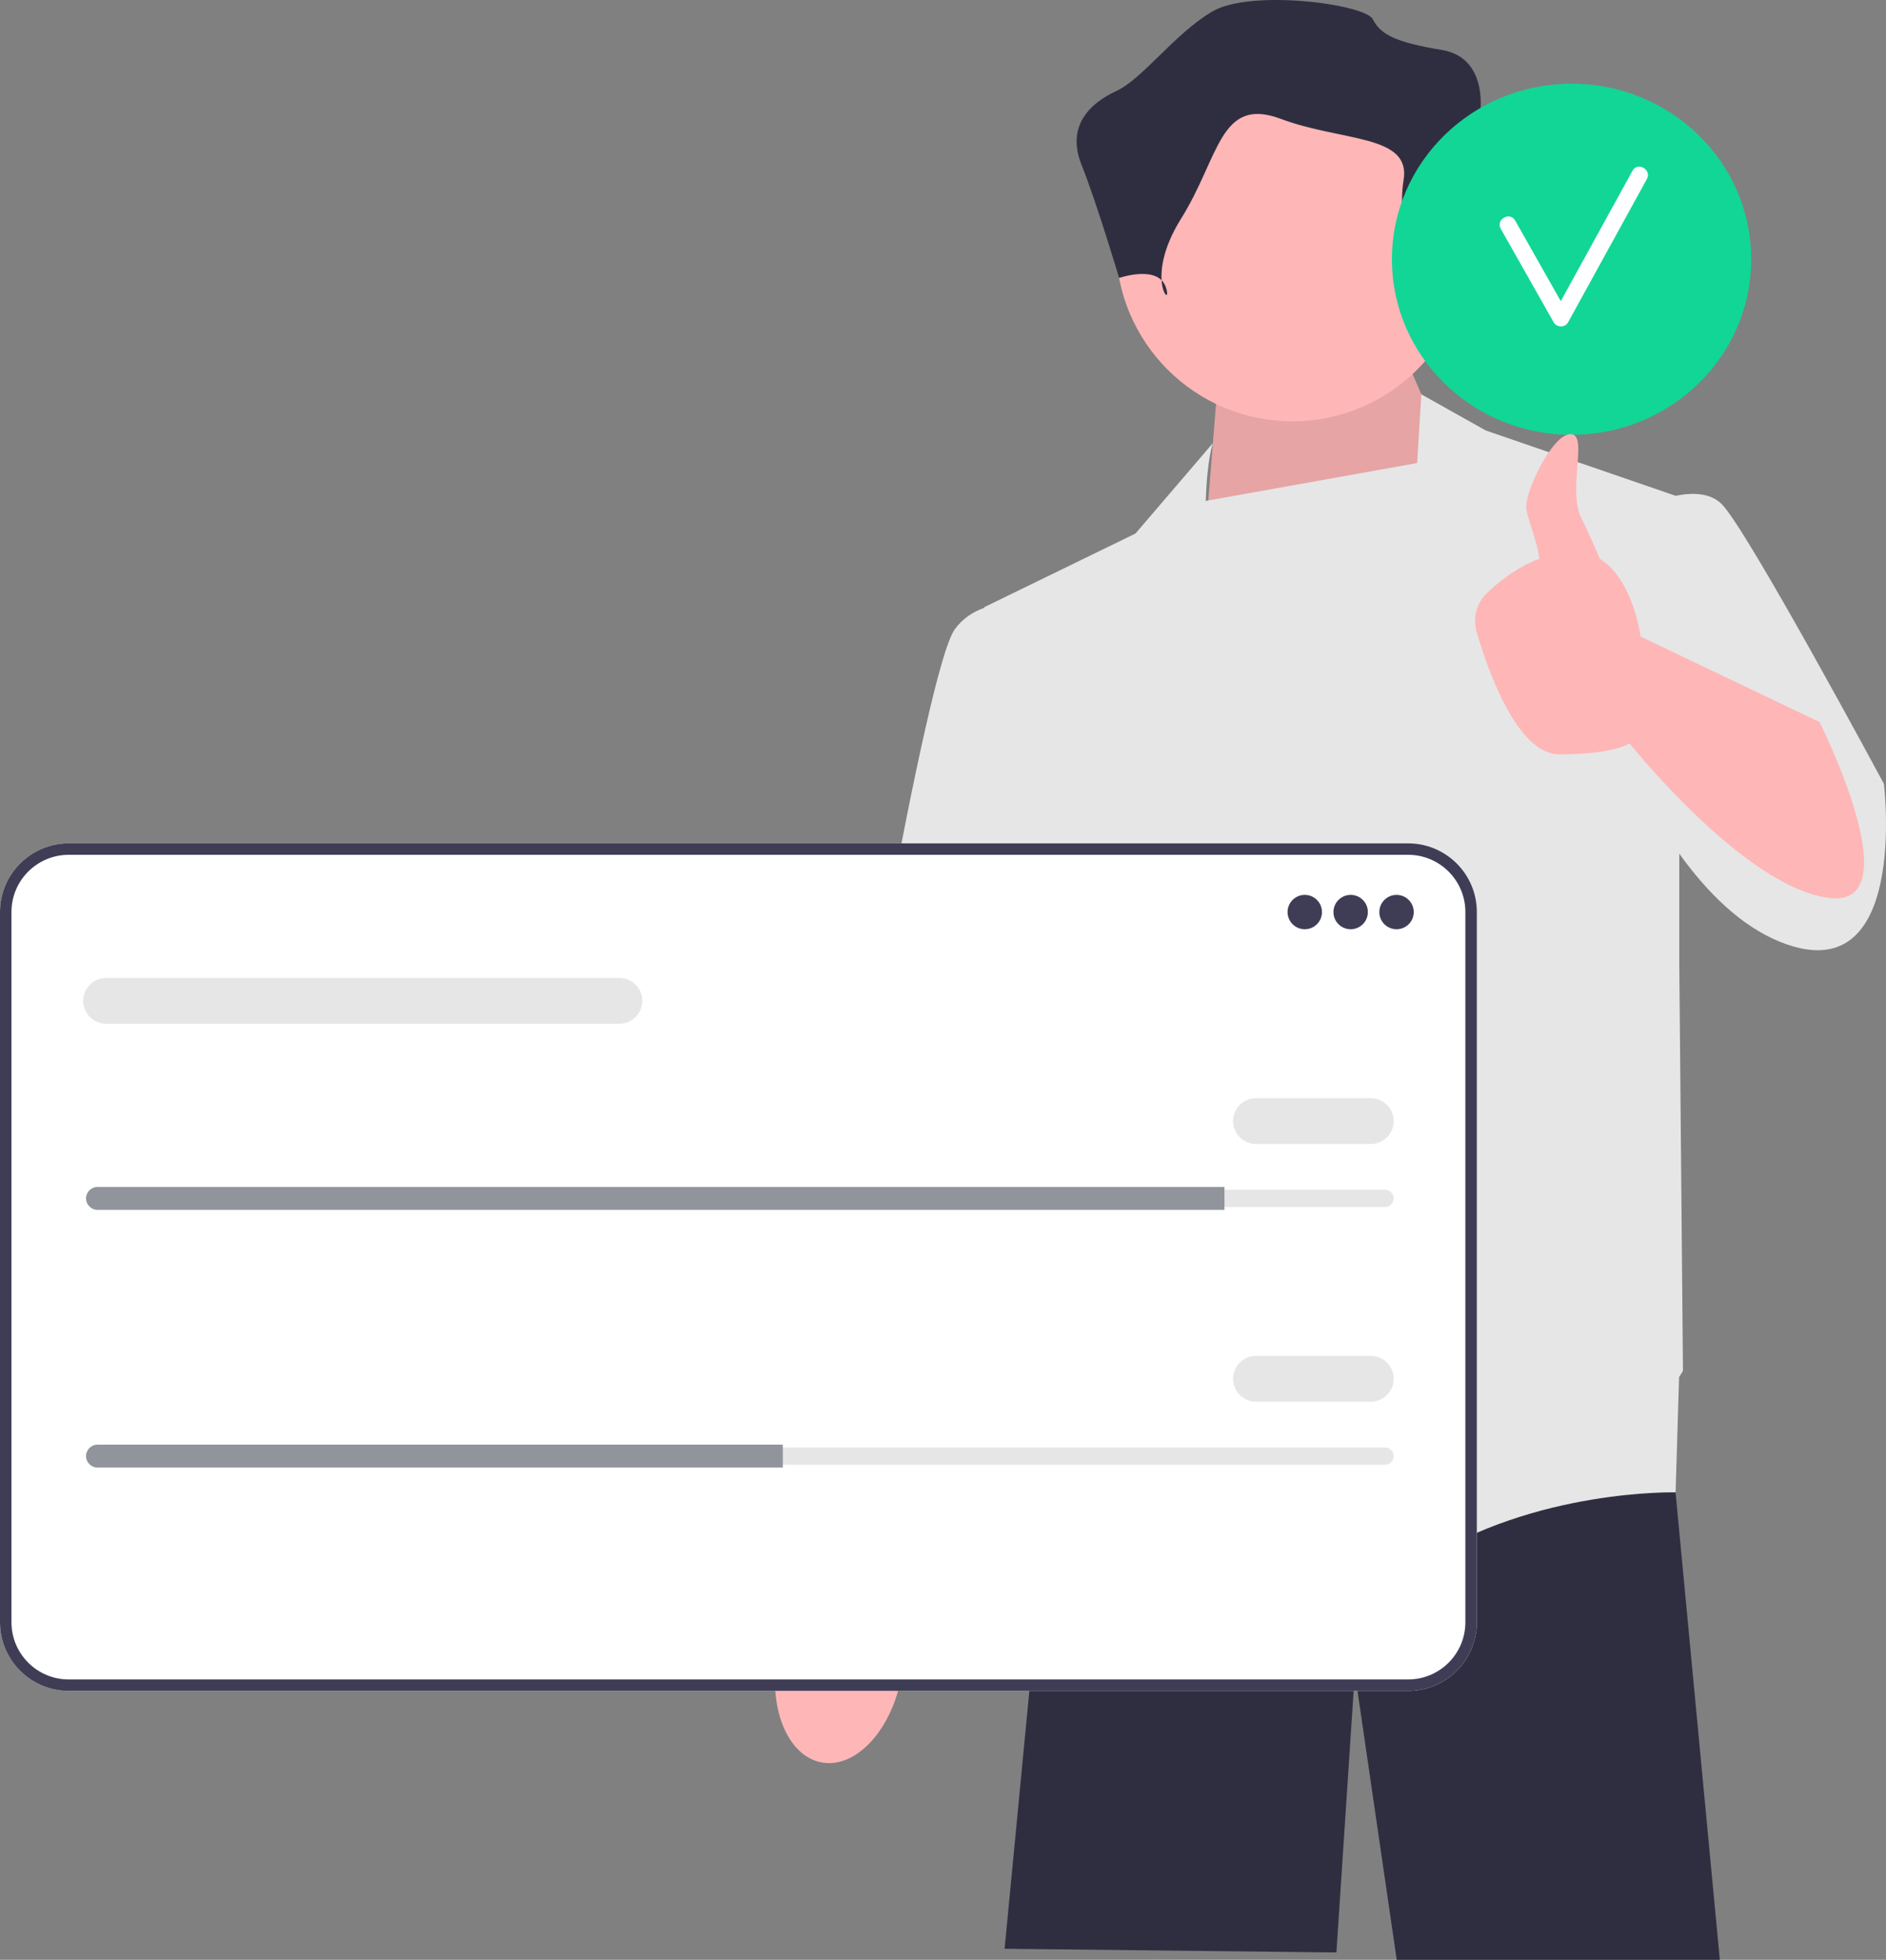 <svg width="179" height="186" viewBox="0 0 179 186" fill="none" xmlns="http://www.w3.org/2000/svg">
<rect x="0" y="0" width="179" height="186" fill="#808080" stroke="none"/>
<g clip-path="url(#clip0_57_850)">
<path d="M159.03 141.551L159.027 141.635L163.229 186H132.563L128.588 158.752L126.839 185.301L95.347 184.952L98.692 150.096L101.537 133.939V133.936L101.964 131.505H158.194L158.267 132.385L159.03 141.551Z" fill="#2F2E41"/>
<path d="M77.989 167.27C81.236 167.86 84.623 164.209 85.553 159.114C85.96 156.883 85.828 154.746 85.28 152.998L85.778 150.061L94.135 110.549C94.135 110.549 109.524 79.816 109.523 74.481C109.523 69.146 105.072 66.529 105.072 66.529L99.048 66.585L80.159 112.643L76.757 146.679L76.207 151.348C75.076 152.79 74.198 154.744 73.792 156.974C72.862 162.07 74.741 166.679 77.989 167.27Z" fill="#FFB6B6"/>
<path d="M139.26 47.491L133.662 34.566L115.467 37.71L114.242 52.916L139.26 47.491Z" fill="#FFB6B6"/>
<path opacity="0.1" d="M139.26 47.491L133.662 34.566L115.467 37.71L114.242 52.916L139.26 47.491Z" fill="black"/>
<path d="M178.8 74.389C178.8 74.389 165.853 50.285 163.404 47.84C162.314 46.752 160.6 46.736 159.033 47.054L141.01 40.854L134.901 37.427L134.499 43.946L114.444 47.54C114.555 43.564 115.117 42.052 115.117 42.052L107.769 50.635L93.422 57.621L93.43 57.684C92.377 58.051 91.379 58.679 90.623 59.717C87.824 63.56 80.126 110.37 80.126 110.37L96.572 113.864L98.81 99.842L100.421 112.466L101.645 136.046C101.645 136.046 124.039 155.259 134.887 148.273C145.734 141.286 159.03 141.635 159.03 141.635L159.362 130.705C159.598 130.329 159.73 130.107 159.73 130.107L159.38 91.337V81.021C162.046 84.728 165.263 87.917 169.003 89.41C181.249 94.301 178.8 74.389 178.8 74.389V74.389Z" fill="#E6E6E6"/>
<path d="M122.662 39.984C131.907 39.984 139.401 32.502 139.401 23.272C139.401 14.043 131.907 6.561 122.662 6.561C113.418 6.561 105.923 14.043 105.923 23.272C105.923 32.502 113.418 39.984 122.662 39.984Z" fill="#FFB6B6"/>
<path d="M134.671 27.995C134.671 27.995 136.126 22.909 139.401 23.272C142.676 23.636 143.404 20.729 142.676 19.276C141.949 17.823 140.493 10.557 140.493 10.557C140.493 10.557 141.221 5.471 136.854 4.744C132.487 4.018 131.032 3.291 130.304 1.838C129.576 0.385 118.66 -1.068 115.021 1.112C111.382 3.291 108.471 7.473 105.923 8.652C103.376 9.831 101.193 12.01 102.648 15.643C104.104 19.276 106.215 26.381 106.215 26.381C106.215 26.381 109.926 25.089 110.654 27.268C111.382 29.448 108.471 26.542 112.109 20.729C115.748 14.917 115.748 9.104 121.571 11.284C127.393 13.463 133.943 12.737 133.215 17.096C132.487 21.456 134.671 27.995 134.671 27.995V27.995Z" fill="#2F2E41"/>
<path d="M133.647 160.476H6.52C2.925 160.476 0 157.556 0 153.967V86.549C0 82.96 2.925 80.04 6.52 80.04H133.647C137.242 80.04 140.167 82.96 140.167 86.549V153.967C140.167 157.556 137.242 160.476 133.647 160.476Z" fill="white"/>
<path d="M133.647 160.476H6.52C2.925 160.476 0 157.556 0 153.967V86.549C0 82.96 2.925 80.04 6.52 80.04H133.647C137.242 80.04 140.167 82.96 140.167 86.549V153.967C140.167 157.556 137.242 160.476 133.647 160.476ZM6.52 81.127C3.525 81.127 1.089 83.559 1.089 86.549V153.967C1.089 156.957 3.525 159.39 6.52 159.39H133.647C136.642 159.39 139.078 156.957 139.078 153.967V86.549C139.078 83.559 136.642 81.127 133.647 81.127H6.52Z" fill="#3F3D56"/>
<path d="M123.836 88.192C124.737 88.192 125.469 87.462 125.469 86.562C125.469 85.661 124.737 84.931 123.836 84.931C122.934 84.931 122.202 85.661 122.202 86.562C122.202 87.462 122.934 88.192 123.836 88.192Z" fill="#3F3D56"/>
<path d="M128.191 88.192C129.093 88.192 129.824 87.462 129.824 86.562C129.824 85.661 129.093 84.931 128.191 84.931C127.289 84.931 126.557 85.661 126.557 86.562C126.557 87.462 127.289 88.192 128.191 88.192Z" fill="#3F3D56"/>
<path d="M132.546 88.192C133.448 88.192 134.179 87.462 134.179 86.562C134.179 85.661 133.448 84.931 132.546 84.931C131.644 84.931 130.913 85.661 130.913 86.562C130.913 87.462 131.644 88.192 132.546 88.192Z" fill="#3F3D56"/>
<path d="M9.255 112.921C8.804 112.921 8.438 113.287 8.438 113.736C8.438 113.956 8.523 114.158 8.677 114.308C8.832 114.467 9.035 114.552 9.255 114.552H131.457C131.907 114.552 132.274 114.186 132.274 113.736C132.274 113.517 132.189 113.314 132.035 113.165C131.88 113.006 131.676 112.921 131.457 112.921H9.255Z" fill="#E6E6E6"/>
<path d="M116.214 112.649V114.823H9.255C8.955 114.823 8.683 114.704 8.487 114.503C8.286 114.307 8.166 114.035 8.166 113.736C8.166 113.139 8.656 112.649 9.255 112.649H116.214Z" fill="#92949C"/>
<path d="M130.096 108.573H119.208C118.008 108.573 117.031 107.598 117.031 106.399C117.031 105.2 118.008 104.225 119.208 104.225H130.096C131.297 104.225 132.274 105.2 132.274 106.399C132.274 107.598 131.297 108.573 130.096 108.573Z" fill="#E6E6E6"/>
<path d="M58.781 97.16H10.071C8.871 97.16 7.894 96.185 7.894 94.986C7.894 93.787 8.871 92.812 10.071 92.812H58.781C59.982 92.812 60.959 93.787 60.959 94.986C60.959 96.185 59.982 97.16 58.781 97.16Z" fill="#E6E6E6"/>
<path d="M9.255 137.378C8.804 137.378 8.438 137.744 8.438 138.193C8.438 138.413 8.523 138.615 8.677 138.765C8.832 138.924 9.035 139.009 9.255 139.009H131.457C131.907 139.009 132.274 138.643 132.274 138.193C132.274 137.974 132.189 137.771 132.035 137.622C131.88 137.463 131.676 137.378 131.457 137.378H9.255Z" fill="#E6E6E6"/>
<path d="M74.296 137.106V139.28H9.255C8.955 139.28 8.683 139.161 8.487 138.96C8.286 138.764 8.166 138.492 8.166 138.193C8.166 137.596 8.656 137.106 9.255 137.106H74.296Z" fill="#92949C"/>
<path d="M130.096 133.03H119.208C118.008 133.03 117.031 132.055 117.031 130.856C117.031 129.657 118.008 128.682 119.208 128.682H130.096C131.297 128.682 132.274 129.657 132.274 130.856C132.274 132.055 131.297 133.03 130.096 133.03Z" fill="#E6E6E6"/>
<path d="M149.157 41.27C158.573 41.27 166.206 33.81 166.206 24.607C166.206 15.404 158.573 7.944 149.157 7.944C139.74 7.944 132.107 15.404 132.107 24.607C132.107 33.81 139.74 41.27 149.157 41.27Z" fill="#12D696"/>
<path d="M154.943 16.202C152.674 20.328 150.404 24.455 148.134 28.581C146.687 26.029 145.248 23.473 143.798 20.923C143.297 20.043 141.935 20.834 142.437 21.717C144.118 24.673 145.782 27.639 147.463 30.595C147.75 31.1 148.54 31.112 148.824 30.595C151.318 26.062 153.811 21.529 156.304 16.996C156.793 16.108 155.432 15.313 154.943 16.202Z" fill="white"/>
<path d="M172.693 68.529L155.706 60.416C155.706 60.416 155.024 54.986 151.838 53.049C151.297 51.76 150.673 50.342 150.107 49.22C148.708 46.443 150.807 41.203 149.058 41.203C147.308 41.203 144.722 46.714 144.859 48.19C144.964 49.322 145.902 51.3 146.096 53.032C143.962 53.835 142.241 55.212 141.109 56.308C140.13 57.257 139.766 58.672 140.149 59.98C141.258 63.769 144.03 71.595 148.008 71.595C153.257 71.595 154.656 70.547 154.656 70.547C154.656 70.547 165.503 84.17 173.551 85.218C181.599 86.266 172.693 68.529 172.693 68.529V68.529Z" fill="#FFB6B6"/>
</g>
<defs>
<clipPath id="clip0_57_850">
<rect width="179" height="186" fill="white"/>
</clipPath>
</defs>
</svg>
